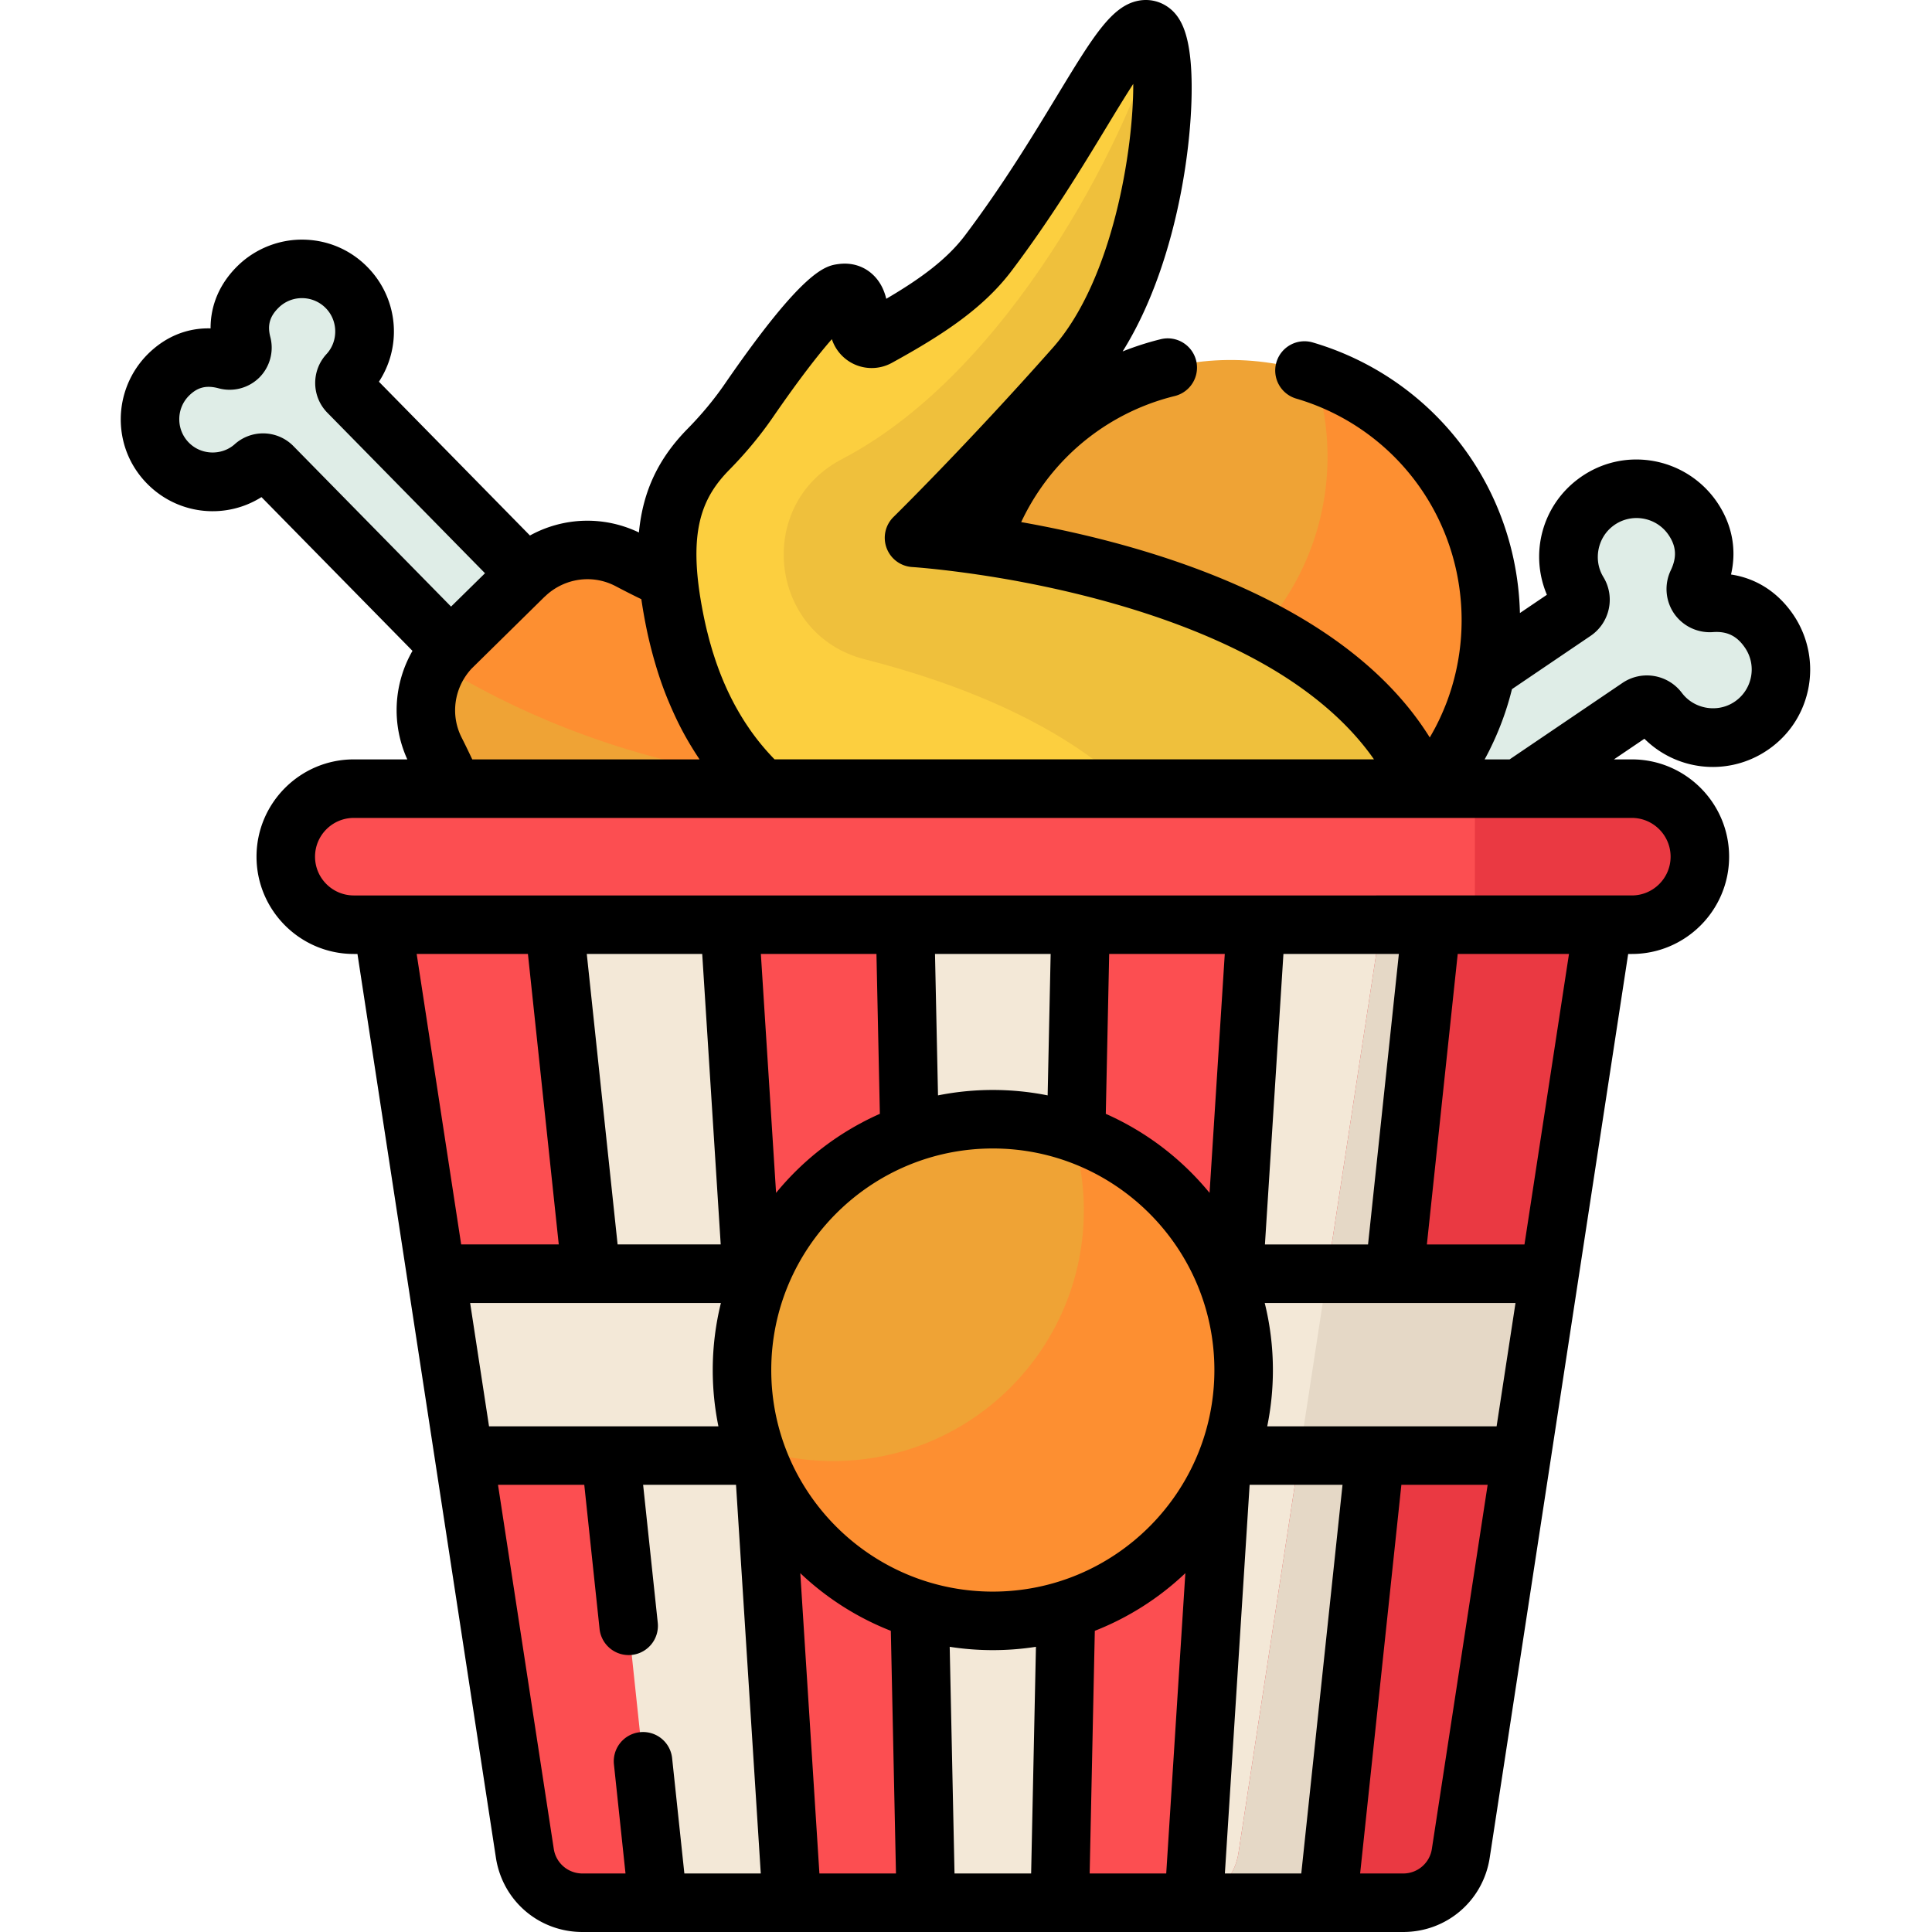 <svg xmlns="http://www.w3.org/2000/svg" viewBox="-32 0 512 512"><path fill="#dfede7" d="M386.176 156.758q.048.086.101.168c1.063 1.75.582 4.023-1.113 5.172l-67.82 45.949 17.148 25.308 67.82-45.949c1.696-1.148 3.985-.75 5.215.887l.118.152c5.566 7.254 15.84 9.168 23.652 4.41 8.867-5.402 11.324-17.042 5.57-25.535-4.457-6.574-10.472-7.91-15.492-7.539-2.848.211-4.844-2.699-3.613-5.273 2.183-4.578 3.195-10.668-1.13-17.051-5.753-8.492-17.472-10.527-25.773-4.3-7.32 5.488-9.355 15.738-4.683 23.6m0 0"/><path fill="#efa335" d="m211.895 229.824 16.765 16.762c6.645 6.648 16.836 8.309 25.184 3.996 16.73-8.648 34.754-14.848 53.476-18.473 13.051-2.527 25.516-8.843 35.625-18.953 27.188-27.191 26.957-71.422-.703-98.32-27.066-26.32-70.77-25.84-97.277 1.043-9.918 10.062-16.121 22.41-18.613 35.332-3.606 18.703-9.801 36.707-18.446 53.418-4.32 8.351-2.656 18.547 3.989 25.195m0 0"/><path fill="#fd8f31" d="M342.242 114.836a68.3 68.3 0 0 0-26.031-15.856c8.078 24.06 2.559 51.676-16.606 70.84-10.105 10.106-22.57 16.426-35.625 18.953-18.718 3.625-36.742 9.825-53.472 18.473a21.3 21.3 0 0 1-4.235 1.629c-1.988 7.363.067 15.395 5.622 20.95l16.765 16.76c6.645 6.65 16.836 8.31 25.184 3.997 16.73-8.648 34.754-14.848 53.476-18.473 13.051-2.527 25.516-8.843 35.621-18.953 27.192-27.191 26.957-71.422-.699-98.32m0 0"/><path fill="#dfede7" d="M35.23 123.629q.069-.058.137-.121a3.527 3.527 0 0 1 4.863.152l52.805 53.758 20.063-19.707-52.805-53.758a3.527 3.527 0 0 1-.063-4.867l.118-.129c5.644-6.242 5.675-15.852.074-22.133-6.356-7.129-17.293-7.426-24.027-.812-5.211 5.12-5.426 10.785-4.258 15.27.664 2.538-1.64 4.827-4.172 4.14-4.504-1.219-10.184-1.125-15.242 3.844-6.735 6.613-6.633 17.554.375 24.035 6.18 5.71 15.789 5.855 22.132.328m0 0"/><path fill="#efa335" d="m106.832 152.668-18.742 18.41c-7.434 7.297-9.375 18.578-4.676 27.875 9.414 18.625 16.106 38.66 19.938 59.445 2.671 14.489 9.55 28.364 20.652 39.668 29.863 30.403 78.883 30.582 108.969.2 29.441-29.735 29.34-78.172-.192-107.817-11.05-11.094-24.672-18.09-38.969-20.98-20.69-4.184-40.585-11.227-59.019-20.973-9.211-4.871-20.527-3.129-27.961 4.172m0 0"/><path fill="#fd8f31" d="M232.781 190.45c-11.05-11.095-24.672-18.095-38.969-20.981-20.69-4.184-40.585-11.227-59.019-20.973-9.211-4.867-20.527-3.129-27.961 4.172l-18.742 18.41a24.2 24.2 0 0 0-3.906 5.035c21.629 13.278 45.62 22.617 70.808 27.707 27.38 5.535 52.285 26.14 61.39 61.711 2.282 8.914 2.329 18.278-.046 27.168-2.258 8.442-5.395 16.028-9.23 22.758 9.421-3.781 18.25-9.504 25.863-17.191 29.441-29.735 29.344-78.176-.188-107.817m0 0"/><path fill="#fccf3f" d="M210.223 142.531s19.218-18.84 42.586-45.222S279.69 13.266 273.16 8.28s-18.594 26.09-43.215 58.754c-6.984 9.266-17.773 15.985-29.336 22.336-2.32 1.274-5.109-.527-4.957-3.172.25-4.281-.347-9.07-4.382-8.539-4.946.653-17.547 17.945-24.864 28.567-3.16 4.593-6.746 8.867-10.656 12.843-10.39 10.563-13.625 22.98-8.715 46.45 13.567 64.82 73.363 69.343 125.121 72.359 51.754 3.016 77.914-3.73 77.914-3.73 0-83-139.847-91.618-139.847-91.618m0 0"/><path fill="#efc03c" d="M210.223 142.531s19.218-18.84 42.586-45.222c21.968-24.801 26.39-77.246 21.414-87.579-7.961 27.454-38.723 88.524-82.641 111.696q-.467.247-.93.5c-22.816 12.37-18.66 46.379 6.493 52.793 34.707 8.851 77.363 27.035 88.773 63.761 42.625 1.22 64.152-4.332 64.152-4.332 0-83-139.847-91.617-139.847-91.617m0 0"/><path fill="#fc4e51" d="m64.496 213.137 42.59 277.992a15.46 15.46 0 0 0 15.281 13.117h217.48a15.46 15.46 0 0 0 15.282-13.117l42.59-277.992zm0 0"/><path fill="#ea3942" d="m338.785 213.137-42.59 277.992a15.46 15.46 0 0 1-15.28 13.117h58.933a15.46 15.46 0 0 0 15.28-13.117l42.59-277.992zm0 0"/><g fill="#f3e8d7"><path d="M248.852 504.246h-35.489l-6.136-289.226h47.765zM177.875 504.246h-35.488L111.695 215.02h47.766zM319.828 504.246H284.34l18.414-289.226h47.766zm0 0"/></g><path fill="#ea3942" d="m338.785 213.137-42.59 277.992a15.46 15.46 0 0 1-15.28 13.117h58.933a15.46 15.46 0 0 0 15.28-13.117l42.59-277.992zm0 0"/><path fill="#e5d8c6" d="m319.828 504.246 30.692-289.23h-12.024l-42.3 276.113c-.981 6.371-5.766 11.324-11.829 12.71l-.027.403h35.488zm0 0"/><path fill="#fc4e51" d="M400.453 245.055H61.762c-9.957 0-18.028-8.07-18.028-18.028S51.804 209 61.762 209h338.691c9.957 0 18.027 8.07 18.027 18.027s-8.07 18.028-18.027 18.028m0 0"/><path fill="#ea3942" d="M400.453 209h-41.598v36.055h41.598c9.957 0 18.027-8.07 18.027-18.028S410.41 209 400.453 209m0 0"/><path fill="#f3e8d7" d="M378.66 337.547H83.56l7.382 48.195h280.332zm0 0"/><path fill="#e5d8c6" d="M312.34 385.742h58.933l7.387-48.195h-58.937zm0 0"/><path fill="#efa335" d="M297.578 363.078c0 36.711-29.762 66.469-66.473 66.469-36.707 0-66.468-29.758-66.468-66.469s29.761-66.469 66.468-66.469c36.711 0 66.473 29.758 66.473 66.47m0 0"/><path fill="#fd8f31" d="M251.89 299.941a66.4 66.4 0 0 1 3.337 20.786c0 36.71-29.762 66.468-66.473 66.468a66.4 66.4 0 0 1-20.785-3.332c8.73 26.528 33.691 45.684 63.136 45.684 36.715 0 66.473-29.758 66.473-66.469 0-29.45-19.16-54.41-45.687-63.137m0 0"/><path d="M443.285 162.969c-4.082-6.024-9.828-9.707-16.547-10.719 1.547-6.625.301-13.262-3.687-19.145a25.9 25.9 0 0 0-17.094-10.972c-7.027-1.176-14.043.535-19.75 4.816-9.598 7.196-12.852 19.856-8.262 30.672l-7.148 4.84c-.48-19.45-8.254-38.7-23.145-53.184A76.55 76.55 0 0 0 315.88 90.75a7.754 7.754 0 0 0-9.621 5.266 7.755 7.755 0 0 0 5.27 9.62 61 61 0 0 1 25.308 14.762c17.922 17.426 22.965 43.504 14.535 65.743q-.032.081-.062.164-.381.985-.797 1.965-.111.263-.227.527-.389.901-.812 1.797c-.059.12-.114.25-.176.37a59 59 0 0 1-1.031 2.04c-.102.195-.211.39-.317.582a59 59 0 0 1-1.047 1.851 78.5 78.5 0 0 0-6.527-8.98q-.024-.025-.047-.055a89 89 0 0 0-5.09-5.547c-.058-.054-.113-.113-.168-.167-25.988-25.895-68.449-37.372-96.445-42.325a61.5 61.5 0 0 1 11.86-17.039 60.9 60.9 0 0 1 28.827-16.37 7.754 7.754 0 1 0-3.703-15.063 77 77 0 0 0-10.101 3.242C281 68.375 285.066 32.145 283.492 15.98c-.695-7.144-2.43-11.421-5.629-13.863C275.512.324 272.63-.359 269.738.18c-7.144 1.351-12.023 9.402-21.75 25.437-6.347 10.473-14.25 23.5-24.238 36.75-4.793 6.363-11.855 11.524-20.879 16.817-.648-2.684-1.844-4.817-3.598-6.446-2.398-2.23-5.597-3.215-9.015-2.765-3.414.449-9.13 1.203-30.238 31.855-2.805 4.07-6.102 8.043-9.801 11.805-7.672 7.8-11.856 16.48-12.895 27.484-9.336-4.488-20.043-4.066-28.879.797L68.418 101.16a24.28 24.28 0 0 0-2.207-29.496c-4.484-5.031-10.66-7.926-17.383-8.148-6.621-.227-13.137 2.32-17.867 6.964-4.734 4.649-7.18 10.375-7.156 16.547-6.192-.164-11.887 2.16-16.52 6.707a24.46 24.46 0 0 0-7.281 17.739c.098 6.722 2.879 12.945 7.828 17.523 8.203 7.586 20.297 8.531 29.461 2.742l40.02 40.746c-5.004 8.715-5.641 19.368-1.372 28.762h-14.18c-14.218 0-25.78 11.566-25.78 25.781 0 14.22 11.562 25.786 25.78 25.786h.97l36.69 239.492c1.75 11.414 11.4 19.695 22.942 19.695h217.485c11.547 0 21.195-8.281 22.945-19.695l36.691-239.492h.97c14.214 0 25.78-11.567 25.78-25.786 0-14.214-11.566-25.78-25.78-25.78h-4.743l8.074-5.47a25.726 25.726 0 0 0 31.543 3.703c6.102-3.718 10.293-9.597 11.805-16.558a25.9 25.9 0 0 0-3.848-19.953m-282.008-38.465c4.332-4.399 8.203-9.07 11.516-13.879 7.074-10.273 12.207-16.816 15.66-20.742a11.15 11.15 0 0 0 4.633 5.941 11.09 11.09 0 0 0 11.258.34c13.68-7.512 24.32-14.55 31.793-24.465 10.46-13.87 18.586-27.273 25.117-38.043 2.351-3.879 4.855-8.008 7.07-11.418.078 17.098-5.332 51.875-21.32 69.926-22.89 25.848-42.02 44.64-42.207 44.828a7.75 7.75 0 0 0-1.836 8.246 7.75 7.75 0 0 0 6.781 5.032c.18.011 11.824.773 28.125 3.78q.165.035.328.063c.39.075.79.149 1.184.227 19.031 3.64 45.582 10.656 66.937 23.648q.206.127.41.254.623.381 1.239.774c11.543 7.328 19.156 15.047 24.16 22.226H173.27a63 63 0 0 1-5.036-5.844l-.101-.136q-.732-.967-1.43-1.969c-.11-.152-.21-.313-.316-.469a72 72 0 0 1-1.137-1.707c-.137-.215-.266-.43-.402-.644a73 73 0 0 1-.973-1.61q-.22-.376-.434-.758a57.331 57.331 0 0 1-1.309-2.41 58 58 0 0 1-.78-1.558q-.222-.453-.438-.91-.364-.778-.71-1.567-.212-.48-.423-.969-.331-.791-.652-1.59c-.133-.34-.27-.675-.399-1.019-.207-.539-.402-1.082-.601-1.629q-.189-.52-.371-1.047a96 96 0 0 1-.559-1.695c-.113-.352-.23-.703-.34-1.055a109 109 0 0 1-.523-1.8c-.102-.344-.203-.684-.297-1.032-.18-.664-.351-1.34-.52-2.015-.074-.301-.156-.59-.226-.891-.234-.98-.461-1.977-.672-2.988-.187-.907-.363-1.79-.527-2.664-.04-.211-.074-.418-.114-.625q-.211-1.144-.386-2.246l-.059-.344c-.12-.77-.226-1.52-.328-2.258l-.117-.934c-.05-.406-.094-.8-.137-1.195-1.64-15.234 2.016-22.742 8.324-29.16M112 158.46l.25-.242.484-.438q.047-.042.086-.086c5.07-4.554 12.344-5.515 18.348-2.343 2.227 1.175 4.5 2.328 6.793 3.441a132 132 0 0 0 .605 3.762 142 142 0 0 0 .875 4.554c.309 1.47.649 2.914 1.008 4.34.102.418.215.828.32 1.242q.416 1.582.872 3.13c.12.402.238.808.359 1.206.414 1.348.844 2.676 1.305 3.98q.01.043.027.079a96 96 0 0 0 1.508 3.973c.137.34.281.671.422 1.007.414.996.843 1.973 1.285 2.942.156.332.305.668.46 1a90 90 0 0 0 1.821 3.648 85 85 0 0 0 2.04 3.61c.152.254.308.504.46.754a80 80 0 0 0 1.754 2.757c.102.153.195.317.3.47h-60.23a216 216 0 0 0-2.82-5.794c-3.062-6.058-1.965-13.312 2.676-18.297.031-.035.066-.062.101-.097zm-66.238-40.234a11.24 11.24 0 0 0-8.04-3.375 11.24 11.24 0 0 0-7.585 2.93c-3.344 2.913-8.516 2.84-11.774-.177a8.78 8.78 0 0 1-2.851-6.367 8.77 8.77 0 0 1 2.644-6.441c2.235-2.195 4.567-2.762 7.785-1.89a11.19 11.19 0 0 0 10.766-2.837 11.19 11.19 0 0 0 2.934-10.746c-.817-3.144-.164-5.469 2.191-7.781a8.76 8.76 0 0 1 6.484-2.527 8.8 8.8 0 0 1 6.32 2.968c2.954 3.313 2.934 8.485-.03 11.766l-.075.082c-4.086 4.43-3.988 11.262.23 15.555l41.77 42.527-7.008 6.887-1.988 1.953zm32.66 134.582h29.484l8.172 76.98H90.215zm19.176 125.18L92.59 345.3h66.46a74 74 0 0 0-2.167 17.777c0 5.106.52 10.09 1.504 14.91h-28.61zm25.906-125.18h30.59l4.902 76.98h-27.324zm25.86 243.683-3.243-30.55a7.743 7.743 0 0 0-8.531-6.891 7.753 7.753 0 0 0-6.89 8.531l3.066 28.91h-11.399a7.66 7.66 0 0 1-7.613-6.539l-14.777-96.457h22.863l4.039 38.074a7.755 7.755 0 1 0 15.422-1.636l-3.867-36.438h24.62l6.56 102.996zm35.788 0-5.066-79.582a74.35 74.35 0 0 0 23.992 15.274l1.363 64.308zm56.11 0h-20.305l-1.277-60.07a74.5 74.5 0 0 0 22.855 0zm35.8 0h-20.289l1.364-64.308a74.3 74.3 0 0 0 23.992-15.278zm-45.957-74.699c-32.375 0-58.714-26.34-58.714-58.715 0-32.379 26.34-58.719 58.714-58.719 32.38 0 58.72 26.34 58.72 58.72 0 32.374-26.34 58.714-58.72 58.714m-61.468-168.984h30.633l.902 42.37a74.65 74.65 0 0 0-27.504 20.946zm46.148 0h30.649l-.797 37.48a74.2 74.2 0 0 0-29.055 0zm72.762 63.316a74.66 74.66 0 0 0-27.5-20.945l.898-42.371h30.633zm24.305 180.367h-20.247l6.56-102.996h24.616zm34.613-6.539a7.666 7.666 0 0 1-7.617 6.54h-11.399l10.93-102.997h22.863zm17.152-111.965h-60.789a74.4 74.4 0 0 0 1.504-14.91 74 74 0 0 0-2.168-17.777h66.461zM303.22 329.79l4.902-76.98h30.59l-8.168 76.98zm68.781 0h-25.863l8.172-76.98h29.488zm28.453-113.035c5.664 0 10.274 4.61 10.274 10.273 0 5.664-4.61 10.274-10.274 10.274H61.762c-5.664 0-10.274-4.61-10.274-10.274s4.61-10.273 10.274-10.273zm31.527-37.129a10.24 10.24 0 0 1-4.718 6.61c-4.41 2.683-10.325 1.581-13.469-2.512l-.07-.09c-3.723-4.95-10.645-6.11-15.762-2.645l-29.899 20.258h-6.617c.442-.805.868-1.621 1.278-2.437q.133-.275.261-.543a75 75 0 0 0 1.454-3.13 76.7 76.7 0 0 0 4.246-12.507l20.828-14.113c5.117-3.465 6.605-10.328 3.41-15.578l-.082-.141c-2.637-4.438-1.465-10.34 2.668-13.438a10.23 10.23 0 0 1 7.887-1.933 10.2 10.2 0 0 1 6.816 4.375c2.035 3.008 2.207 5.894.55 9.363a11.5 11.5 0 0 0 .868 11.395 11.5 11.5 0 0 0 10.316 4.953c3.75-.274 6.364 1.008 8.5 4.156a10.2 10.2 0 0 1 1.535 7.957m0 0"/></svg>